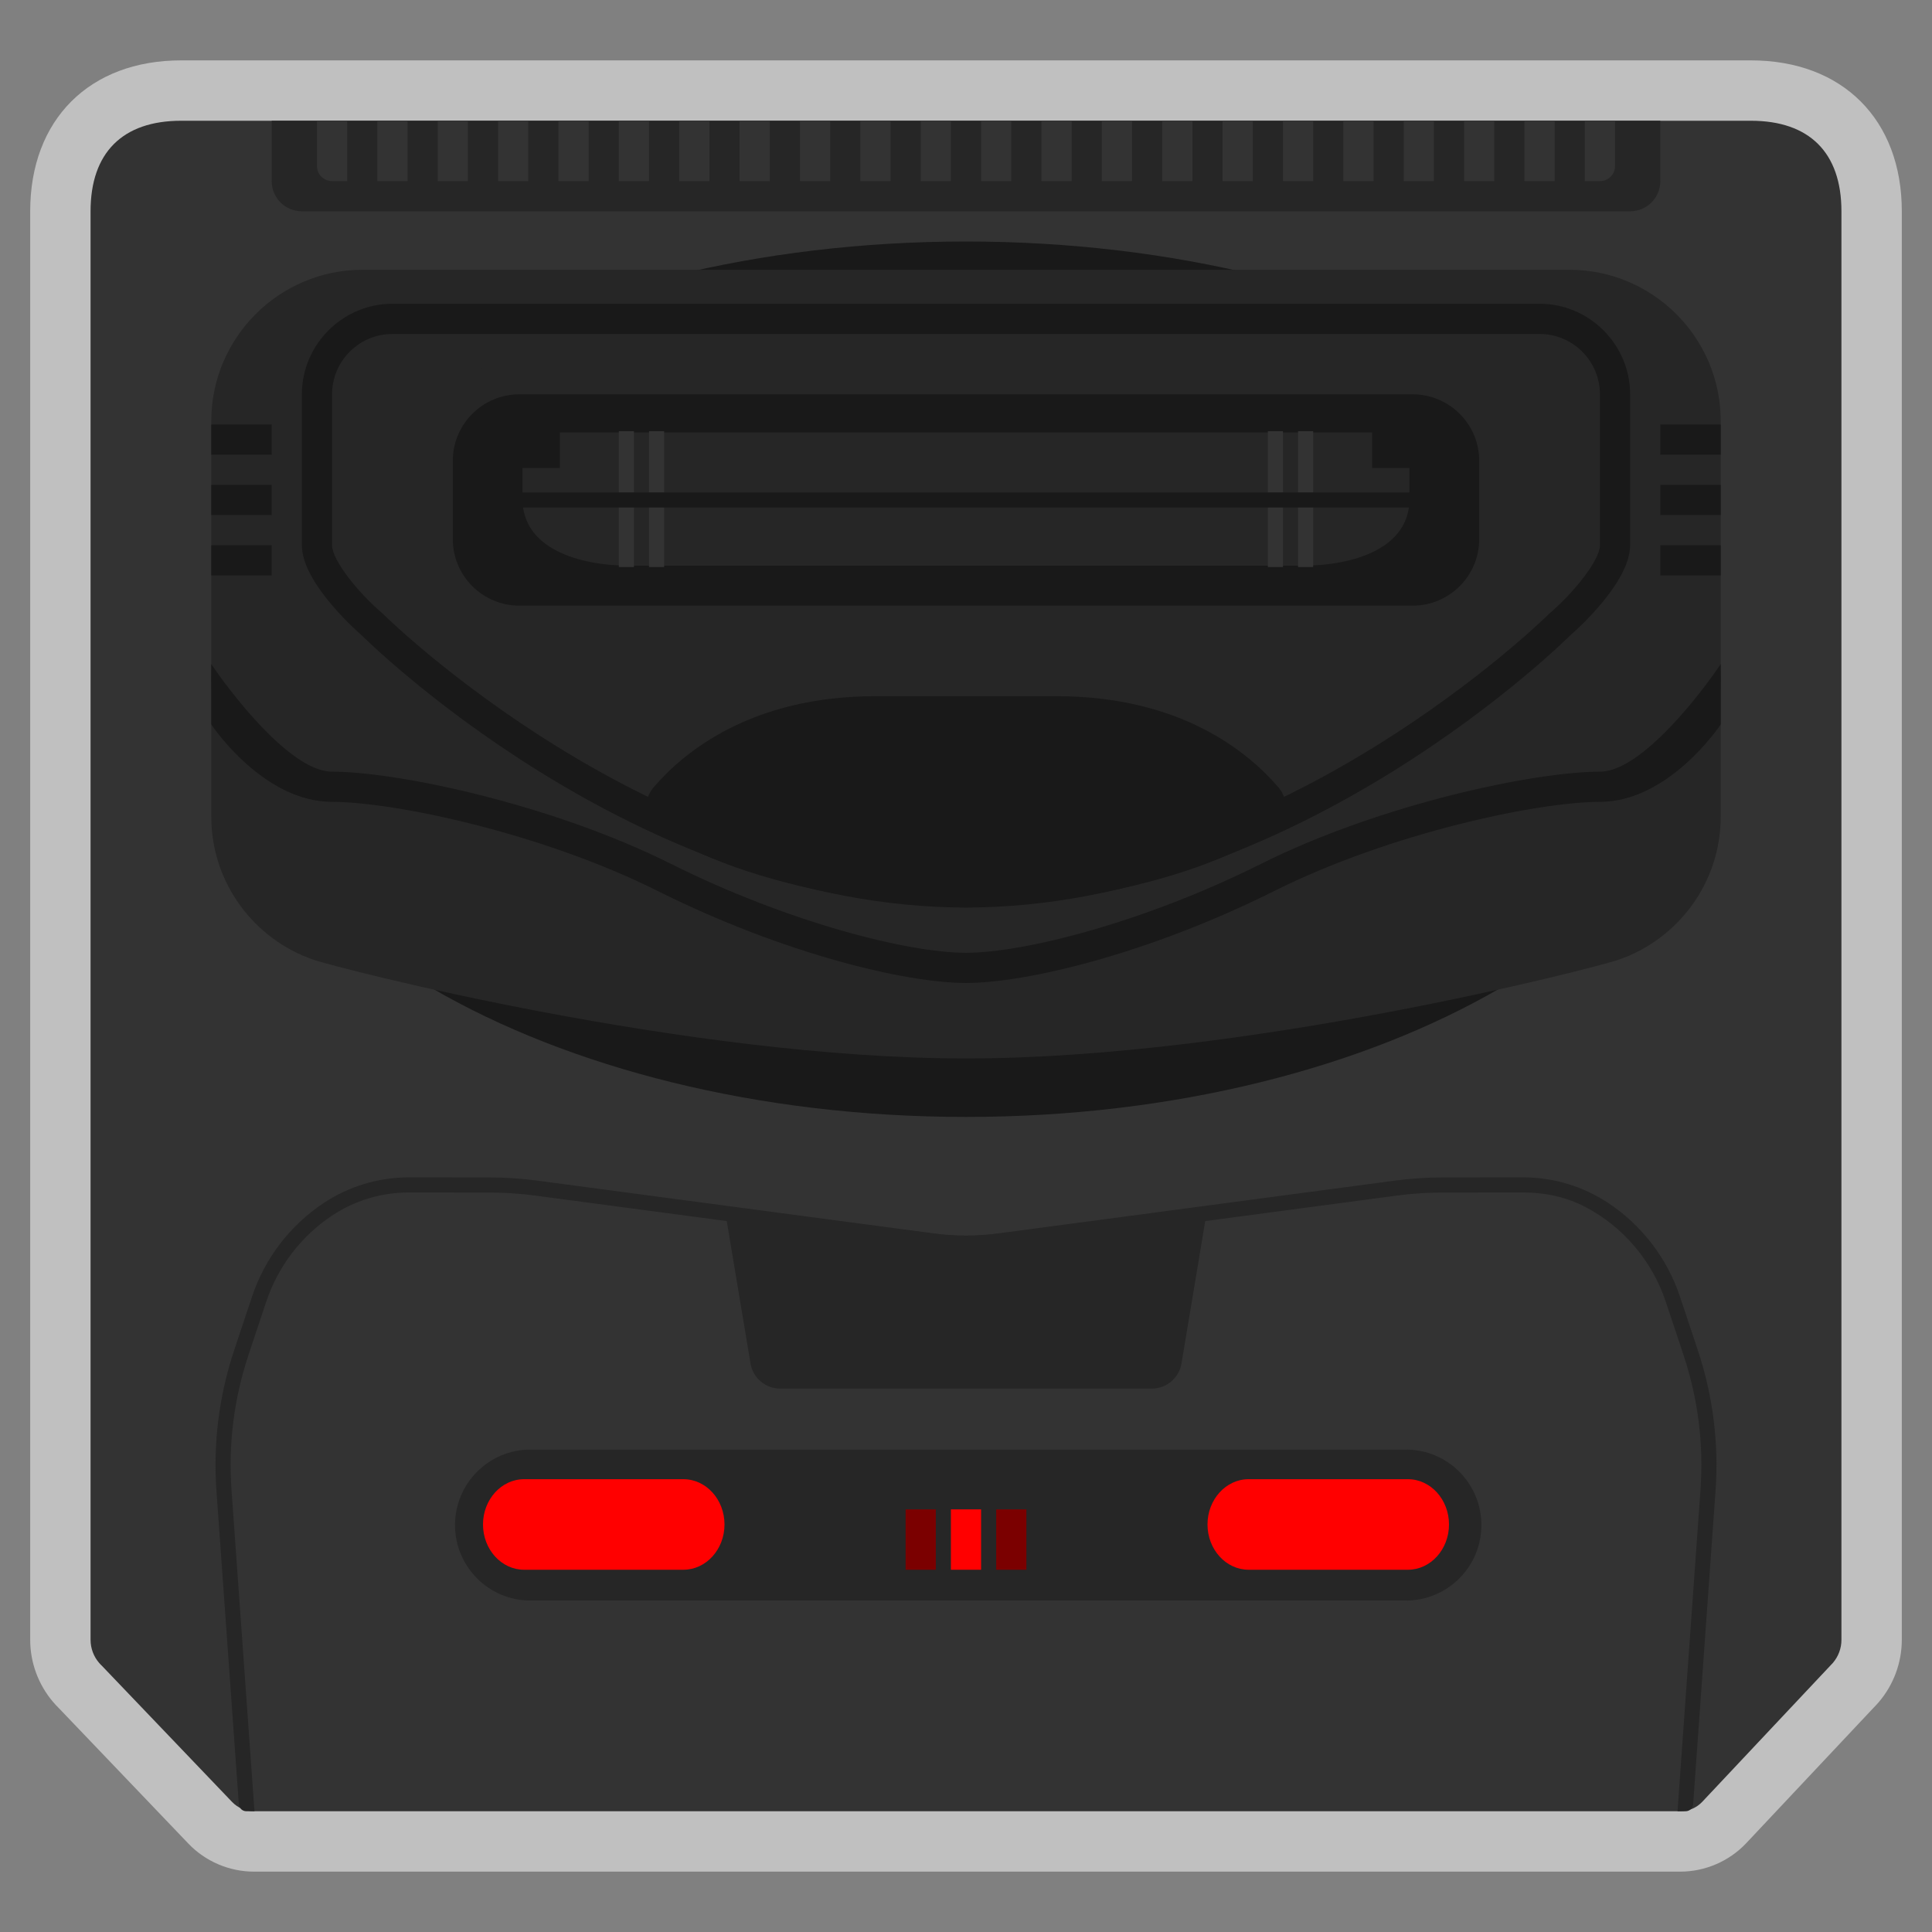 <?xml version="1.0" encoding="UTF-8" standalone="no"?>
<svg
   xmlns:dc="http://purl.org/dc/elements/1.1/"
   xmlns:cc="http://creativecommons.org/ns#"
   xmlns:rdf="http://www.w3.org/1999/02/22-rdf-syntax-ns#"
   xmlns:svg="http://www.w3.org/2000/svg"
   xmlns="http://www.w3.org/2000/svg"
   viewBox="0 0 320 320"
   height="320"
   width="320"
   xml:space="preserve"
   version="1.1"
   id="svg2"><rect x="0" y="0" width="320" height="320" fill="#808080" stroke="none"/><defs
     id="defs6"><clipPath
       id="clipPath16"
       clipPathUnits="userSpaceOnUse"><path
         id="path18"
         d="M 0,256 256,256 256,0 0,0 0,256 Z" /></clipPath><clipPath
       id="clipPath24"
       clipPathUnits="userSpaceOnUse"><path
         id="path26"
         d="M 4,248 252,248 252,8 4,8 l 0,240 z" /></clipPath></defs><g
     transform="matrix(1.25,0,0,-1.25,0,320)"
     id="g10"><g
       id="g12"><g
         clip-path="url(#clipPath16)"
         id="g14"><g
           id="g20"><g
             id="g22" /><g
             id="g28"><g
               style="opacity:0.5"
               id="g30"
               clip-path="url(#clipPath24)"><g
                 id="g32"
                 transform="translate(232,248)"><path
                   id="path34"
                   style="fill:#ffffff;fill-opacity:1;fill-rule:nonzero;stroke:none"
                   d="m 0,0 -208,0 c -12.149,0 -20,-7.851 -20,-20 l 0,-2.306 0,-186.785 0,-0.187 c 0,-3.02 1.08,-5.949 3.04,-8.247 0.24,-0.283 0.498,-0.558 0.77,-0.825 l 17.157,-17.943 c 2.252,-2.355 5.413,-3.707 8.673,-3.707 l 188.542,0 0.47,0 c 3.297,0 6.484,1.378 8.742,3.779 l 16.895,17.967 c 0.232,0.233 0.457,0.478 0.67,0.727 1.962,2.3 3.041,5.23 3.041,8.249 L 20,-20 C 20,-7.851 12.149,0 0,0" /></g></g></g></g><g
           transform="translate(232,240)"
           id="g36"><path
             id="path38"
             style="fill:#333333;fill-opacity:1;fill-rule:nonzero;stroke:none"
             d="m 0,0 -208,0 c -7.739,0 -12,-4.211 -12,-12 l 0,-2.306 0,-186.785 0,-0.001 0,-0.186 c 0,-1.168 0.426,-2.235 1.127,-3.057 l 0,0 c 0.111,-0.131 0.23,-0.253 0.354,-0.37 l 17.268,-18.06 c 0.754,-0.789 1.799,-1.235 2.891,-1.235 l 188.542,0 0.47,0 c 1.104,0 2.158,0.456 2.914,1.26 l 16.995,18.073 c 0.109,0.105 0.213,0.216 0.312,0.331 l 0,0.001 c 0.701,0.822 1.127,1.889 1.127,3.057 L 12,-12 C 12,-4.211 7.739,0 0,0" /></g><g
           transform="translate(128,108)"
           id="g40"><path
             id="path42"
             style="fill:#191919;fill-opacity:1;fill-rule:nonzero;stroke:none"
             d="m 0,0 c -55.14,0 -100,26.019 -100,58 0,31.981 44.86,58 100,58 C 55.14,116 100,89.981 100,58 100,26.019 55.14,0 0,0" /></g><g
           transform="translate(128,120)"
           id="g44"><path
             id="path46"
             style="fill:#333333;fill-opacity:1;fill-rule:nonzero;stroke:none"
             d="M 0,0 C -48.523,0 -88,20.636 -88,46 -88,71.364 -48.523,92 0,92 48.523,92 88,71.364 88,46 88,20.636 48.523,0 0,0" /></g><g
           transform="translate(186.312,43.921)"
           id="g48"><path
             id="path50"
             style="fill:#262626;fill-opacity:1;fill-rule:nonzero;stroke:none"
             d="m 0,0 -116.04,0 c -5.503,0 -9.98,4.486 -9.98,10 0,5.515 4.477,10 9.98,10 L 0,20 C 5.503,20 9.98,15.515 9.98,10 9.98,4.486 5.503,0 0,0" /></g><g
           transform="translate(90.552,48)"
           id="g52"><path
             id="path54"
             style="fill:#ff0000;fill-opacity:1;fill-rule:nonzero;stroke:none"
             d="m 0,0 -21.104,0 c -3.004,0 -5.448,2.691 -5.448,6 0,3.309 2.444,6 5.448,6 L 0,12 C 3.004,12 5.448,9.309 5.448,6 5.448,2.691 3.004,0 0,0" /></g><g
           transform="translate(186.552,48)"
           id="g56"><path
             id="path58"
             style="fill:#ff0000;fill-opacity:1;fill-rule:nonzero;stroke:none"
             d="m 0,0 -21.104,0 c -3.003,0 -5.448,2.691 -5.448,6 0,3.309 2.445,6 5.448,6 L 0,12 C 3.004,12 5.448,9.309 5.448,6 5.448,2.691 3.004,0 0,0" /></g><path
           id="path60"
           style="fill:#ffffff;fill-opacity:1;fill-rule:nonzero;stroke:none"
           d="m 128.157,49.786 -1.198,0 0,5.229 1.198,0 0,-5.229 z" /><g
           transform="translate(216,228)"
           id="g62"><path
             id="path64"
             style="fill:#262626;fill-opacity:1;fill-rule:nonzero;stroke:none"
             d="m 0,0 -176,0 c -2.209,0 -4,1.791 -4,4 l 0,8 L 4,12 4,4 C 4,1.791 2.209,0 0,0" /></g><g
           transform="translate(46,232)"
           id="g66"><path
             id="path68"
             style="fill:#333333;fill-opacity:1;fill-rule:nonzero;stroke:none"
             d="M 0,0 -2,0 C -3.104,0 -4,0.896 -4,2 L -4,8 0,8 0,0 Z" /></g><path
           id="path70"
           style="fill:#333333;fill-opacity:1;fill-rule:nonzero;stroke:none"
           d="m 54,232 -4,0 0,8 4,0 0,-8 z" /><path
           id="path72"
           style="fill:#333333;fill-opacity:1;fill-rule:nonzero;stroke:none"
           d="m 62,232 -4,0 0,8 4,0 0,-8 z" /><path
           id="path74"
           style="fill:#333333;fill-opacity:1;fill-rule:nonzero;stroke:none"
           d="m 70,232 -4,0 0,8 4,0 0,-8 z" /><path
           id="path76"
           style="fill:#333333;fill-opacity:1;fill-rule:nonzero;stroke:none"
           d="m 78,232 -4,0 0,8 4,0 0,-8 z" /><path
           id="path78"
           style="fill:#333333;fill-opacity:1;fill-rule:nonzero;stroke:none"
           d="m 86,232 -4,0 0,8 4,0 0,-8 z" /><path
           id="path80"
           style="fill:#333333;fill-opacity:1;fill-rule:nonzero;stroke:none"
           d="m 94,232 -4,0 0,8 4,0 0,-8 z" /><path
           id="path82"
           style="fill:#333333;fill-opacity:1;fill-rule:nonzero;stroke:none"
           d="m 102,232 -4,0 0,8 4,0 0,-8 z" /><path
           id="path84"
           style="fill:#333333;fill-opacity:1;fill-rule:nonzero;stroke:none"
           d="m 110,232 -4,0 0,8 4,0 0,-8 z" /><path
           id="path86"
           style="fill:#333333;fill-opacity:1;fill-rule:nonzero;stroke:none"
           d="m 118,232 -4,0 0,8 4,0 0,-8 z" /><path
           id="path88"
           style="fill:#333333;fill-opacity:1;fill-rule:nonzero;stroke:none"
           d="m 126,232 -4,0 0,8 4,0 0,-8 z" /><path
           id="path90"
           style="fill:#333333;fill-opacity:1;fill-rule:nonzero;stroke:none"
           d="m 134,232 -4,0 0,8 4,0 0,-8 z" /><path
           id="path92"
           style="fill:#333333;fill-opacity:1;fill-rule:nonzero;stroke:none"
           d="m 142,232 -4,0 0,8 4,0 0,-8 z" /><path
           id="path94"
           style="fill:#333333;fill-opacity:1;fill-rule:nonzero;stroke:none"
           d="m 150,232 -4,0 0,8 4,0 0,-8 z" /><path
           id="path96"
           style="fill:#333333;fill-opacity:1;fill-rule:nonzero;stroke:none"
           d="m 158,232 -4,0 0,8 4,0 0,-8 z" /><path
           id="path98"
           style="fill:#333333;fill-opacity:1;fill-rule:nonzero;stroke:none"
           d="m 166,232 -4,0 0,8 4,0 0,-8 z" /><path
           id="path100"
           style="fill:#333333;fill-opacity:1;fill-rule:nonzero;stroke:none"
           d="m 174,232 -4,0 0,8 4,0 0,-8 z" /><path
           id="path102"
           style="fill:#333333;fill-opacity:1;fill-rule:nonzero;stroke:none"
           d="m 182,232 -4,0 0,8 4,0 0,-8 z" /><path
           id="path104"
           style="fill:#333333;fill-opacity:1;fill-rule:nonzero;stroke:none"
           d="m 190,232 -4,0 0,8 4,0 0,-8 z" /><path
           id="path106"
           style="fill:#333333;fill-opacity:1;fill-rule:nonzero;stroke:none"
           d="m 198,232 -4,0 0,8 4,0 0,-8 z" /><path
           id="path108"
           style="fill:#333333;fill-opacity:1;fill-rule:nonzero;stroke:none"
           d="m 206,232 -4,0 0,8 4,0 0,-8 z" /><g
           transform="translate(212,232)"
           id="g110"><path
             id="path112"
             style="fill:#333333;fill-opacity:1;fill-rule:nonzero;stroke:none"
             d="M 0,0 -2,0 -2,8 2,8 2,2 C 2,0.896 1.104,0 0,0" /></g><path
           id="path114"
           style="fill:#7b0000;fill-opacity:1;fill-rule:nonzero;stroke:none"
           d="m 124,48 -4,0 0,8 4,0 0,-8 z" /><path
           id="path116"
           style="fill:#7b0000;fill-opacity:1;fill-rule:nonzero;stroke:none"
           d="m 136,48 -4,0 0,8 4,0 0,-8 z" /><path
           id="path118"
           style="fill:#ff0000;fill-opacity:1;fill-rule:nonzero;stroke:none"
           d="m 130,48 -4,0 0,8 4,0 0,-8 z" /><g
           transform="translate(32.645,16)"
           id="g120"><path
             id="path122"
             style="fill:#262626;fill-opacity:1;fill-rule:nonzero;stroke:none"
             d="M 0,0 1.074,0 -1.97,42.61 c -0.43,6.031 0.332,12.088 2.244,17.824 l 2.374,7.122 c 1.539,4.618 4.618,8.647 8.667,11.347 3.032,2.022 6.561,3.09 10.225,3.09 l 10.711,-0.012 c 2.013,-0.002 4.023,-0.136 6.018,-0.402 l 52.6,-7 c 1.482,-0.197 2.991,-0.297 4.485,-0.297 1.495,0 3.004,0.1 4.486,0.297 l 52.599,7 c 1.996,0.266 4.006,0.4 6.019,0.402 l 10.709,0.012 0.022,0 c 2.837,0 5.667,-0.591 8.186,-1.897 5.043,-2.617 8.9,-7.183 10.687,-12.54 l 2.373,-7.122 c 1.912,-5.736 2.674,-11.792 2.244,-17.824 L 189.635,0 l 1.074,0 c 0.524,0 0.96,0.405 0.997,0.929 l 2.968,41.539 c 0.449,6.293 -0.347,12.613 -2.342,18.598 l -2.374,7.122 c -1.687,5.063 -5.015,9.419 -9.455,12.379 -3.351,2.235 -7.287,3.426 -11.314,3.426 l -0.022,0 -10.712,-0.012 c -2.1,-0.002 -4.197,-0.142 -6.278,-0.419 l -52.601,-7 c -1.401,-0.187 -2.811,-0.28 -4.222,-0.28 -1.41,0 -2.82,0.093 -4.221,0.28 l -52.6,7 c -2.082,0.277 -4.179,0.417 -6.28,0.419 l -10.711,0.012 -0.022,0 c -4.027,0 -7.963,-1.191 -11.314,-3.426 C 5.766,77.607 2.438,73.251 0.75,68.188 L -1.624,61.066 C -3.619,55.081 -4.414,48.761 -3.965,42.468 L -0.998,0.929 C -0.96,0.405 -0.525,0 0,0" /></g><g
           transform="translate(152.611,72)"
           id="g124"><path
             id="path126"
             style="fill:#262626;fill-opacity:1;fill-rule:nonzero;stroke:none"
             d="m 0,0 -49.223,0 c -1.955,0 -3.624,1.414 -3.945,3.343 L -56.611,24 l 28.03,-3.504 c 2.636,-0.329 5.303,-0.329 7.938,0 L 7.389,24 3.945,3.343 C 3.624,1.414 1.955,0 0,0" /></g><g
           transform="translate(128,120)"
           id="g128"><path
             id="path130"
             style="fill:#333333;fill-opacity:1;fill-rule:nonzero;stroke:none"
             d="M 0,0 C -48.523,0 -88,20.636 -88,46 -88,71.364 -48.523,92 0,92 48.523,92 88,71.364 88,46 88,20.636 48.523,0 0,0" /></g><g
           transform="translate(208,220.25)"
           id="g132"><path
             id="path134"
             style="fill:#262626;fill-opacity:1;fill-rule:nonzero;stroke:none"
             d="m 0,0 -160,0 c -11,0 -20,-9 -20,-20 l 0,-52.5 c 0,-8.768 5.718,-16.265 13.608,-18.946 3.151,-1.072 49.309,-13.054 86.392,-13.054 37.082,0 83.241,11.982 86.392,13.054 C 14.282,-88.765 20,-81.268 20,-72.5 L 20,-20 C 20,-9 11,0 0,0" /></g><g
           transform="translate(204,215.75)"
           id="g136"><path
             id="path138"
             style="fill:#191919;fill-opacity:1;fill-rule:nonzero;stroke:none"
             d="m 0,0 -152,0 c -6.6,0 -12,-5.4 -12,-12 l 0,-20 c 0,-5.197 8,-12 8,-12 0,0 36,-36 80,-36 44,0 80,36 80,36 0,0 8,6.803 8,12 l 0,20 C 12,-5.4 6.6,0 0,0 m 0,-4 c 4.411,0 8,-3.589 8,-8 l 0,-20 c 0,-1.957 -3.476,-6.291 -6.591,-8.953 L 1.286,-41.058 1.173,-41.17 C 0.824,-41.518 -34.227,-76 -76,-76 c -41.774,0 -76.824,34.482 -77.171,34.829 l -0.115,0.113 -0.123,0.105 c -3.117,2.651 -6.591,6.98 -6.591,8.953 l 0,20 c 0,4.411 3.589,8 8,8 L 0,-4" /></g><g
           transform="translate(188,171.75)"
           id="g140"><path
             id="path142"
             style="fill:#262626;fill-opacity:1;fill-rule:nonzero;stroke:none"
             d="m 0,0 -120,0 c -8.8,0 -16,7.2 -16,16 l 0,4 c 0,8.8 7.2,16 16,16 L 0,36 c 8.8,0 16,-7.2 16,-16 l 0,-4 C 16,7.2 8.8,0 0,0" /></g><g
           transform="translate(187.209,175.75)"
           id="g144"><path
             id="path146"
             style="fill:#191919;fill-opacity:1;fill-rule:nonzero;stroke:none"
             d="m 0,0 -118.417,0 c -4.836,0 -8.792,3.956 -8.792,8.792 l 0,10.416 c 0,4.836 3.956,8.792 8.792,8.792 L 0,28 c 4.835,0 8.791,-3.956 8.791,-8.792 l 0,-10.416 C 8.791,3.956 4.835,0 0,0" /></g><g
           transform="translate(172.536,179.865)"
           id="g148"><path
             id="path150"
             style="fill:#191919;fill-opacity:1;fill-rule:nonzero;stroke:none"
             d="m 0,0 -89.072,0 c -7.476,0 -15.464,2.627 -15.464,10 l 0,5.294 4.948,0 0,4.706 110.104,0 0,-4.706 4.948,0 0,-5.294 C 15.464,2.627 7.476,0 0,0" /></g><g
           transform="translate(69.237,193.983)"
           id="g152"><path
             id="path154"
             style="fill:#262626;fill-opacity:1;fill-rule:nonzero;stroke:none"
             d="m 0,0 0,-4.118 c 0,-6.505 7.349,-8.823 14.227,-8.823 l 89.072,0 c 6.878,0 14.226,2.318 14.226,8.823 l 0,4.118 -4.948,0 0,4.706 -107.629,0 L 4.948,0 0,0 Z" /></g><path
           id="path156"
           style="fill:#333333;fill-opacity:1;fill-rule:nonzero;stroke:none"
           d="m 84,180.865 -2,0 0,18 2,0 0,-18 z" /><path
           id="path158"
           style="fill:#333333;fill-opacity:1;fill-rule:nonzero;stroke:none"
           d="m 88,180.865 -2,0 0,18 2,0 0,-18 z" /><path
           id="path160"
           style="fill:#333333;fill-opacity:1;fill-rule:nonzero;stroke:none"
           d="m 174,180.865 -2,0 0,18 2,0 0,-18 z" /><path
           id="path162"
           style="fill:#333333;fill-opacity:1;fill-rule:nonzero;stroke:none"
           d="m 170,180.865 -2,0 0,18 2,0 0,-18 z" /><path
           id="path164"
           style="fill:#191919;fill-opacity:1;fill-rule:nonzero;stroke:none"
           d="m 188,188.75 -120,0 0,2 120,0 0,-2 z" /><g
           transform="translate(228,168)"
           id="g166"><path
             id="path168"
             style="fill:#191919;fill-opacity:1;fill-rule:nonzero;stroke:none"
             d="m 0,0 c -2.06,-3.09 -10.315,-14.25 -16,-14.25 -8.583,0 -28.959,-4.244 -44.895,-12.211 -15.478,-7.74 -31.388,-11.789 -39.105,-11.789 -7.717,0 -23.627,4.049 -39.105,11.789 -15.936,7.967 -36.312,12.211 -44.895,12.211 -5.668,0 -13.934,11.16 -16,14.25 l 0,-8 c 0.351,-0.526 7.033,-10.25 16,-10.25 8.187,0 27.722,-4.097 43.105,-11.789 16.781,-8.39 32.961,-12.211 40.895,-12.211 7.934,0 24.114,3.821 40.895,12.211 15.383,7.692 34.918,11.789 43.105,11.789 8.967,0 15.649,9.724 16,10.25 l 0,8 z" /></g><path
           id="path170"
           style="fill:#191919;fill-opacity:1;fill-rule:nonzero;stroke:none"
           d="m 36,195.75 -8,0 0,4 8,0 0,-4 z" /><path
           id="path172"
           style="fill:#191919;fill-opacity:1;fill-rule:nonzero;stroke:none"
           d="m 36,187.75 -8,0 0,4 8,0 0,-4 z" /><path
           id="path174"
           style="fill:#191919;fill-opacity:1;fill-rule:nonzero;stroke:none"
           d="m 36,179.75 -8,0 0,4 8,0 0,-4 z" /><path
           id="path176"
           style="fill:#191919;fill-opacity:1;fill-rule:nonzero;stroke:none"
           d="m 228,195.75 -8,0 0,4 8,0 0,-4 z" /><path
           id="path178"
           style="fill:#191919;fill-opacity:1;fill-rule:nonzero;stroke:none"
           d="m 228,187.75 -8,0 0,4 8,0 0,-4 z" /><path
           id="path180"
           style="fill:#191919;fill-opacity:1;fill-rule:nonzero;stroke:none"
           d="m 228,179.75 -8,0 0,4 8,0 0,-4 z" /><g
           transform="translate(140,163.75)"
           id="g182"><path
             id="path184"
             style="fill:#191919;fill-opacity:1;fill-rule:nonzero;stroke:none"
             d="m 0,0 -12,0 -12,0 c -16.477,0 -25.413,-7.423 -29.396,-12.078 -1.618,-1.89 -1.166,-4.786 0.975,-6.056 C -36.162,-27.784 -12,-28 -12,-28 c 0,0 24.162,0.216 40.421,9.866 2.141,1.27 2.593,4.166 0.975,6.056 C 25.412,-7.423 16.477,0 0,0" /></g></g></g></g></svg>